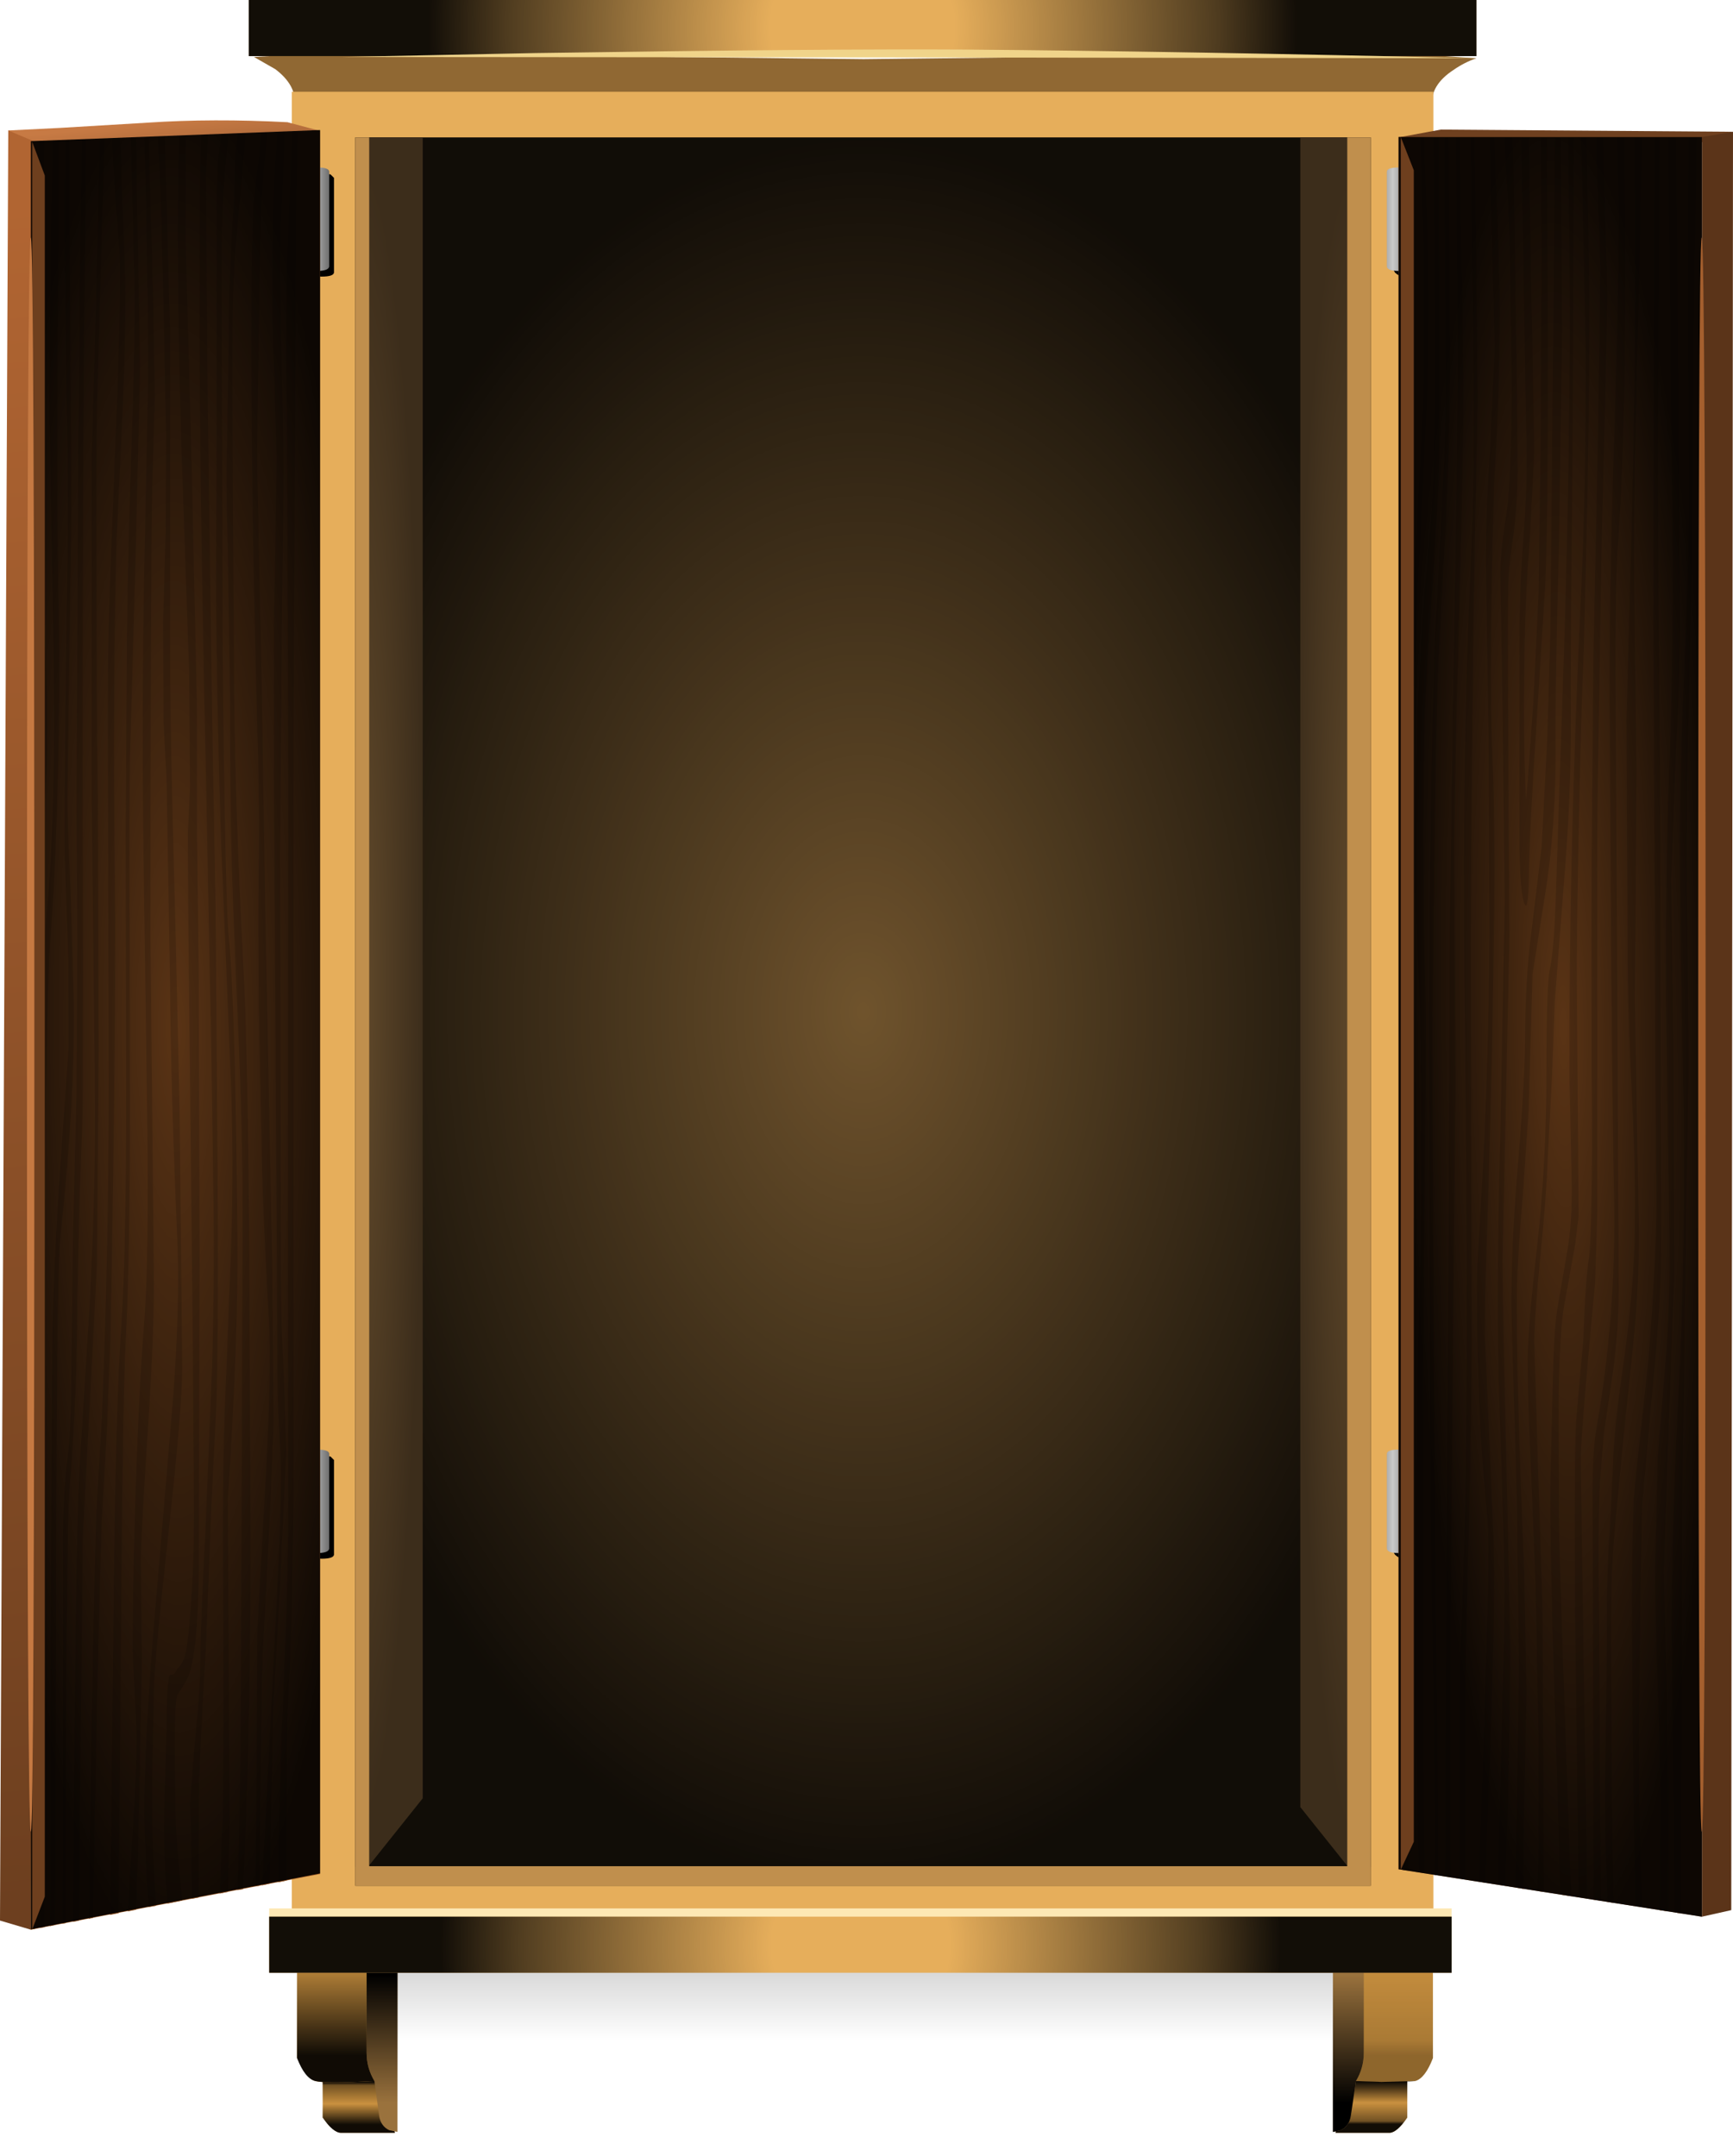 <?xml version="1.0" encoding="UTF-8" standalone="no"?>
<svg xmlns:xlink="http://www.w3.org/1999/xlink" height="247.9px" width="199.25px" xmlns="http://www.w3.org/2000/svg">
  <g transform="matrix(1.0, 0.0, 0.0, 1.0, 0.0, 0.0)">
    <use height="95.1" transform="matrix(1.0, 0.0, 0.0, 1.0, 39.25, 152.8)" width="121.0" xlink:href="#sprite0"/>
    <use height="11.1" transform="matrix(1.0, 0.0, 0.0, 1.0, 37.1, 234.1)" width="8.3" xlink:href="#shape1"/>
    <use height="11.1" transform="matrix(1.0, 0.0, 0.0, 1.0, 37.1, 234.1)" width="8.3" xlink:href="#sprite1"/>
    <use height="23.4" transform="matrix(1.0, 0.0, 0.0, 1.0, 37.4, 221.7)" width="8.3" xlink:href="#shape3"/>
    <use height="23.4" transform="matrix(1.0, 0.0, 0.0, 1.0, 37.4, 221.7)" width="8.3" xlink:href="#sprite2"/>
    <use height="54.35" transform="matrix(1.0, 0.0, 0.0, 1.0, 34.15, 185.05)" width="8.9" xlink:href="#shape5"/>
    <use height="54.35" transform="matrix(1.0, 0.0, 0.0, 1.0, 34.15, 185.05)" width="8.9" xlink:href="#sprite3"/>
    <use height="11.1" transform="matrix(1.0, 0.0, 0.0, 1.0, 153.55, 234.1)" width="8.25" xlink:href="#shape7"/>
    <use height="11.1" transform="matrix(1.0, 0.0, 0.0, 1.0, 153.55, 234.1)" width="8.25" xlink:href="#sprite4"/>
    <use height="23.4" transform="matrix(1.0, 0.0, 0.0, 1.0, 153.25, 221.7)" width="8.25" xlink:href="#shape9"/>
    <use height="23.4" transform="matrix(1.0, 0.0, 0.0, 1.0, 153.25, 221.7)" width="8.25" xlink:href="#sprite5"/>
    <use height="54.35" transform="matrix(1.0, 0.0, 0.0, 1.0, 155.9, 185.05)" width="8.85" xlink:href="#shape11"/>
    <use height="54.35" transform="matrix(1.0, 0.0, 0.0, 1.0, 155.9, 185.05)" width="8.85" xlink:href="#sprite6"/>
    <use height="224.25" transform="matrix(1.0, 0.0, 0.0, 1.0, 28.6, 0.0)" width="141.15" xlink:href="#shape13"/>
    <use height="6.45" transform="matrix(1.0, 0.0, 0.0, 1.0, 28.6, 0.0)" width="141.15" xlink:href="#sprite7"/>
    <use height="221.1" transform="matrix(1.0, 0.0, 0.0, 1.0, 30.95, 5.7)" width="138.8" xlink:href="#shape15"/>
    <use height="6.45" transform="matrix(1.0, 0.0, 0.0, 1.0, 30.95, 220.35)" width="135.95" xlink:href="#sprite8"/>
    <use height="12.15" transform="matrix(1.0, 0.0, 0.0, 1.0, 35.55, 19.65)" width="2.85" xlink:href="#sprite9"/>
    <use height="11.9" transform="matrix(1.0, 0.0, 0.0, 1.0, 35.0, 19.25)" width="2.85" xlink:href="#shape18"/>
    <use height="12.15" transform="matrix(1.0, 0.0, 0.0, 1.0, 160.0, 19.65)" width="2.85" xlink:href="#sprite10"/>
    <use height="11.9" transform="matrix(1.0, 0.0, 0.0, 1.0, 159.45, 19.25)" width="2.85" xlink:href="#shape18"/>
    <use height="12.15" transform="matrix(1.0, 0.0, 0.0, 1.0, 35.55, 167.05)" width="2.85" xlink:href="#sprite11"/>
    <use height="11.9" transform="matrix(1.0, 0.0, 0.0, 1.0, 35.0, 166.65)" width="2.85" xlink:href="#shape18"/>
    <use height="12.15" transform="matrix(1.0, 0.0, 0.0, 1.0, 160.0, 167.05)" width="2.85" xlink:href="#sprite12"/>
    <use height="198.85" transform="matrix(1.0, 0.0, 0.0, 1.0, 40.85, 15.8)" width="121.45" xlink:href="#shape19"/>
    <use height="200.0" transform="matrix(1.0, 0.0, 0.0, 1.005, 40.85, 15.8)" width="116.75" xlink:href="#sprite13"/>
    <use height="208.0" transform="matrix(1.0, 0.0, 0.0, 1.0, 0.0, 13.85)" width="199.25" xlink:href="#shape21"/>
    <use height="202.8" transform="matrix(1.0, 0.0, 0.0, 1.02, 3.55, 14.95)" width="33.25" xlink:href="#sprite14"/>
    <use height="201.5" transform="matrix(1.0, 0.0, 0.0, 1.02, 3.7, 16.3)" width="1.45" xlink:href="#sprite15"/>
    <use height="204.6" transform="matrix(1.0, 0.0, 0.0, 1.0, 160.8, 15.75)" width="34.9" xlink:href="#shape24"/>
    <use height="200.6" transform="matrix(1.0, 0.0, 0.0, 1.02, 160.8, 15.75)" width="34.9" xlink:href="#sprite16"/>
    <use height="205.2" transform="matrix(1.0, 0.0, 0.0, 1.0, 195.7, 15.15)" width="3.55" xlink:href="#shape26"/>
    <use height="195.3" transform="matrix(1.0, 0.0, 0.0, 1.02, 161.05, 15.75)" width="1.5" xlink:href="#sprite17"/>
    <use height="183.3" transform="matrix(1.0, 0.0, 0.0, 1.0, 3.1, 27.3)" width="193.0" xlink:href="#shape28"/>
  </g>
  <defs>
    <g id="sprite0" transform="matrix(1.0, 0.0, 0.0, 1.0, 0.0, 0.0)">
      <use height="95.1" transform="matrix(1.0, 0.0, 0.0, 1.0, 0.0, 0.0)" width="121.0" xlink:href="#shape0"/>
    </g>
    <g id="shape0" transform="matrix(1.0, 0.0, 0.0, 1.0, 0.0, 0.0)">
      <path d="M121.0 95.1 L0.0 95.1 0.0 0.0 121.0 0.0 121.0 95.1" fill="url(#gradient0)" fill-rule="evenodd" stroke="none"/>
    </g>
    <linearGradient gradientTransform="matrix(0.0, 0.032, 0.032, 0.0, 60.5, 55.6)" gradientUnits="userSpaceOnUse" id="gradient0" spreadMethod="pad" x1="-819.2" x2="819.2">
      <stop offset="0.0" stop-color="#000000"/>
      <stop offset="1.0" stop-color="#000000" stop-opacity="0.0"/>
    </linearGradient>
    <g id="shape1" transform="matrix(1.0, 0.0, 0.0, 1.0, -37.1, -234.1)">
      <path d="M39.8 234.1 L43.6 236.15 45.4 245.2 39.2 245.2 Q38.65 245.2 37.8 244.35 L37.1 243.45 37.1 236.45 39.8 234.1" fill="#ca913f" fill-rule="evenodd" stroke="none"/>
    </g>
    <g id="sprite1" transform="matrix(1.0, 0.0, 0.0, 1.0, 0.0, 0.0)">
      <use height="11.1" transform="matrix(1.0, 0.0, 0.0, 1.0, 0.0, 0.0)" width="8.3" xlink:href="#shape2"/>
    </g>
    <g id="shape2" transform="matrix(1.0, 0.0, 0.0, 1.0, 0.0, 0.0)">
      <path d="M2.7 0.0 L6.5 2.05 8.3 11.1 2.1 11.1 Q1.2 11.1 0.0 9.35 L0.0 2.35 2.7 0.0" fill="url(#gradient1)" fill-rule="evenodd" stroke="none"/>
    </g>
    <linearGradient gradientTransform="matrix(0.0, 0.003, 0.003, 0.0, 4.15, 7.7)" gradientUnits="userSpaceOnUse" id="gradient1" spreadMethod="pad" x1="-819.2" x2="819.2">
      <stop offset="0.012" stop-color="#000000" stop-opacity="0.91"/>
      <stop offset="0.082" stop-color="#000000" stop-opacity="0.439"/>
      <stop offset="0.514" stop-color="#000000" stop-opacity="0.0"/>
      <stop offset="1.0" stop-color="#000000" stop-opacity="0.922"/>
    </linearGradient>
    <g id="shape3" transform="matrix(1.0, 0.0, 0.0, 1.0, -37.4, -221.7)">
      <path d="M45.7 245.1 L44.75 244.9 Q43.8 244.45 43.6 243.3 L43.05 239.25 37.4 236.0 38.9 229.9 45.7 221.7 45.7 245.1" fill="#9a723d" fill-rule="evenodd" stroke="none"/>
    </g>
    <g id="sprite2" transform="matrix(1.0, 0.0, 0.0, 1.0, 0.0, 0.0)">
      <use height="23.4" transform="matrix(1.0, 0.0, 0.0, 1.0, 0.0, 0.0)" width="8.3" xlink:href="#shape4"/>
    </g>
    <g id="shape4" transform="matrix(1.0, 0.0, 0.0, 1.0, 0.0, 0.0)">
      <path d="M1.5 8.2 L8.3 0.0 8.3 23.4 7.35 23.2 Q6.4 22.75 6.2 21.6 L5.65 17.55 0.0 14.3 1.5 8.2" fill="url(#gradient2)" fill-rule="evenodd" stroke="none"/>
    </g>
    <linearGradient gradientTransform="matrix(0.0, 0.009, 0.009, 0.0, 4.15, 12.7)" gradientUnits="userSpaceOnUse" id="gradient2" spreadMethod="pad" x1="-819.2" x2="819.2">
      <stop offset="0.0" stop-color="#000000"/>
      <stop offset="1.0" stop-color="#000000" stop-opacity="0.0"/>
    </linearGradient>
    <g id="shape5" transform="matrix(1.0, 0.0, 0.0, 1.0, -34.15, -185.05)">
      <path d="M39.8 185.05 L42.15 222.9 42.15 236.0 Q42.15 237.75 43.05 239.25 37.4 239.55 36.25 239.25 35.5 239.05 34.75 237.8 L34.15 236.6 34.15 225.5 39.8 185.05" fill="#ca913f" fill-rule="evenodd" stroke="none"/>
    </g>
    <g id="sprite3" transform="matrix(1.0, 0.0, 0.0, 1.0, 0.0, 0.0)">
      <use height="54.35" transform="matrix(1.0, 0.0, 0.0, 1.0, 0.0, 0.0)" width="8.9" xlink:href="#shape6"/>
    </g>
    <g id="shape6" transform="matrix(1.0, 0.0, 0.0, 1.0, 0.0, 0.0)">
      <path d="M5.65 0.0 L8.0 37.85 8.0 50.95 Q8.0 52.7 8.9 54.2 3.25 54.5 2.1 54.2 0.9 53.9 0.0 51.55 L0.0 40.45 5.65 0.0" fill="url(#gradient3)" fill-rule="evenodd" stroke="none"/>
    </g>
    <linearGradient gradientTransform="matrix(0.0, 0.014, 0.014, 0.0, 4.45, 39.8)" gradientUnits="userSpaceOnUse" id="gradient3" spreadMethod="pad" x1="-819.2" x2="819.2">
      <stop offset="0.0" stop-color="#000000" stop-opacity="0.298"/>
      <stop offset="0.075" stop-color="#000000" stop-opacity="0.161"/>
      <stop offset="0.514" stop-color="#000000" stop-opacity="0.0"/>
      <stop offset="1.0" stop-color="#000000" stop-opacity="0.922"/>
    </linearGradient>
    <g id="shape7" transform="matrix(1.0, 0.0, 0.0, 1.0, -153.55, -234.1)">
      <path d="M159.15 234.1 L161.8 236.45 161.8 243.45 Q160.6 245.2 159.75 245.2 L153.55 245.2 155.3 236.15 159.15 234.1" fill="#ca913f" fill-rule="evenodd" stroke="none"/>
    </g>
    <g id="sprite4" transform="matrix(1.0, 0.0, 0.0, 1.0, 0.0, 0.0)">
      <use height="11.1" transform="matrix(1.0, 0.0, 0.0, 1.0, 0.0, 0.0)" width="8.25" xlink:href="#shape8"/>
    </g>
    <g id="shape8" transform="matrix(1.0, 0.0, 0.0, 1.0, 0.0, 0.0)">
      <path d="M5.6 0.0 L8.25 2.35 8.25 9.35 Q7.05 11.1 6.2 11.1 L0.0 11.1 1.75 2.05 5.6 0.0" fill="url(#gradient4)" fill-rule="evenodd" stroke="none"/>
    </g>
    <linearGradient gradientTransform="matrix(0.0, -0.003, 0.003, 0.0, 4.1, 7.7)" gradientUnits="userSpaceOnUse" id="gradient4" spreadMethod="pad" x1="-819.2" x2="819.2">
      <stop offset="0.012" stop-color="#000000" stop-opacity="0.91"/>
      <stop offset="0.082" stop-color="#000000" stop-opacity="0.439"/>
      <stop offset="0.514" stop-color="#000000" stop-opacity="0.0"/>
      <stop offset="1.0" stop-color="#000000" stop-opacity="0.922"/>
    </linearGradient>
    <g id="shape9" transform="matrix(1.0, 0.0, 0.0, 1.0, -153.25, -221.7)">
      <path d="M153.25 245.1 L153.25 221.7 160.05 229.9 161.5 236.0 155.9 239.25 155.3 243.3 Q155.1 244.45 154.15 244.9 L153.25 245.1" fill="#9a723d" fill-rule="evenodd" stroke="none"/>
    </g>
    <g id="sprite5" transform="matrix(1.0, 0.0, 0.0, 1.0, 0.0, 0.0)">
      <use height="23.4" transform="matrix(1.0, 0.0, 0.0, 1.0, 0.0, 0.0)" width="8.25" xlink:href="#shape10"/>
    </g>
    <g id="shape10" transform="matrix(1.0, 0.0, 0.0, 1.0, 0.0, 0.0)">
      <path d="M6.8 8.2 L8.25 14.3 2.65 17.55 2.05 21.6 Q1.85 22.75 0.9 23.2 L0.0 23.4 0.0 0.0 6.8 8.2" fill="url(#gradient5)" fill-rule="evenodd" stroke="none"/>
    </g>
    <linearGradient gradientTransform="matrix(0.0, -0.009, 0.009, 0.0, 4.1, 12.7)" gradientUnits="userSpaceOnUse" id="gradient5" spreadMethod="pad" x1="-819.2" x2="819.2">
      <stop offset="0.0" stop-color="#000000"/>
      <stop offset="1.0" stop-color="#000000" stop-opacity="0.0"/>
    </linearGradient>
    <g id="shape11" transform="matrix(1.0, 0.0, 0.0, 1.0, -155.9, -185.05)">
      <path d="M159.1 185.05 L164.75 225.5 164.75 236.6 Q163.85 238.95 162.7 239.25 L158.85 239.35 155.9 239.25 Q156.8 237.75 156.8 236.0 L156.8 222.9 159.1 185.05" fill="#ca913f" fill-rule="evenodd" stroke="none"/>
    </g>
    <g id="sprite6" transform="matrix(1.0, 0.0, 0.0, 1.0, 0.0, 0.0)">
      <use height="54.35" transform="matrix(1.0, 0.0, 0.0, 1.0, 0.0, 0.0)" width="8.85" xlink:href="#shape12"/>
    </g>
    <g id="shape12" transform="matrix(1.0, 0.0, 0.0, 1.0, 0.0, 0.0)">
      <path d="M3.2 0.0 L8.85 40.45 8.85 51.55 Q7.95 53.9 6.8 54.2 5.6 54.5 0.0 54.2 0.9 52.7 0.9 50.95 L0.9 37.85 3.2 0.0" fill="url(#gradient6)" fill-rule="evenodd" stroke="none"/>
    </g>
    <linearGradient gradientTransform="matrix(0.0, -0.014, 0.014, 0.0, 4.4, 39.8)" gradientUnits="userSpaceOnUse" id="gradient6" spreadMethod="pad" x1="-819.2" x2="819.2">
      <stop offset="0.0" stop-color="#000000" stop-opacity="0.298"/>
      <stop offset="0.075" stop-color="#000000" stop-opacity="0.161"/>
      <stop offset="0.514" stop-color="#000000" stop-opacity="0.0"/>
      <stop offset="1.0" stop-color="#000000" stop-opacity="0.922"/>
    </linearGradient>
    <g id="shape13" transform="matrix(1.0, 0.0, 0.0, 1.0, -28.6, 0.0)">
      <path d="M148.95 16.45 L133.0 18.05 99.3 14.45 65.55 18.05 49.6 16.45 Q33.7 14.35 33.9 12.1 34.1 9.8 31.65 7.95 L29.2 6.55 37.65 6.1 99.3 6.8 160.9 6.1 169.75 6.7 Q168.4 7.15 167.1 8.05 164.45 9.8 164.65 12.1 164.85 14.35 148.95 16.45" fill="#906833" fill-rule="evenodd" stroke="none"/>
      <path d="M164.8 224.25 L33.55 224.25 33.55 10.55 164.8 10.55 164.8 224.25" fill="#e6ae5b" fill-rule="evenodd" stroke="none"/>
      <path d="M169.75 6.45 L28.6 6.45 28.6 0.0 169.75 0.0 169.75 6.45" fill="#e6ae5b" fill-rule="evenodd" stroke="none"/>
    </g>
    <g id="sprite7" transform="matrix(1.0, 0.0, 0.0, 1.0, 0.0, 0.0)">
      <use height="6.45" transform="matrix(1.0, 0.0, 0.0, 1.0, 0.0, 0.0)" width="141.15" xlink:href="#shape14"/>
    </g>
    <g id="shape14" transform="matrix(1.0, 0.0, 0.0, 1.0, 0.0, 0.0)">
      <path d="M141.15 6.45 L0.0 6.45 0.0 0.0 141.15 0.0 141.15 6.45" fill="url(#gradient7)" fill-rule="evenodd" stroke="none"/>
    </g>
    <radialGradient cx="0" cy="0" gradientTransform="matrix(0.061, 0.0, 0.0, -0.062, 70.55, 3.2)" gradientUnits="userSpaceOnUse" id="gradient7" r="819.2" spreadMethod="pad">
      <stop offset="0.212" stop-color="#000000" stop-opacity="0.0"/>
      <stop offset="0.812" stop-color="#000000" stop-opacity="0.651"/>
      <stop offset="1.0" stop-color="#000000" stop-opacity="0.922"/>
    </radialGradient>
    <g id="shape15" transform="matrix(1.0, 0.0, 0.0, 1.0, -30.95, -5.7)">
      <path d="M61.6 6.1 Q95.3 5.6 111.0 5.7 136.15 5.9 169.75 6.7 L101.6 6.6 39.4 6.55 61.6 6.1" fill="#f0d48a" fill-rule="evenodd" stroke="none"/>
      <path d="M166.9 225.85 L30.95 225.85 30.95 219.4 166.9 219.4 166.9 225.85" fill="#fde8b4" fill-rule="evenodd" stroke="none"/>
      <path d="M166.9 226.8 L30.95 226.8 30.95 220.35 166.9 220.35 166.9 226.8" fill="#e6ae5b" fill-rule="evenodd" stroke="none"/>
    </g>
    <g id="sprite8" transform="matrix(1.0, 0.0, 0.0, 1.0, 0.0, 0.0)">
      <use height="6.45" transform="matrix(1.0, 0.0, 0.0, 1.0, 0.0, 0.0)" width="135.95" xlink:href="#shape16"/>
    </g>
    <g id="shape16" transform="matrix(1.0, 0.0, 0.0, 1.0, 0.0, 0.0)">
      <path d="M135.95 6.45 L0.0 6.45 0.0 0.0 135.95 0.0 135.95 6.45" fill="url(#gradient8)" fill-rule="evenodd" stroke="none"/>
    </g>
    <radialGradient cx="0" cy="0" gradientTransform="matrix(0.059, 0.0, 0.0, -0.062, 68.0, 3.25)" gradientUnits="userSpaceOnUse" id="gradient8" r="819.2" spreadMethod="pad">
      <stop offset="0.212" stop-color="#000000" stop-opacity="0.0"/>
      <stop offset="0.812" stop-color="#000000" stop-opacity="0.651"/>
      <stop offset="1.0" stop-color="#000000" stop-opacity="0.922"/>
    </radialGradient>
    <g id="sprite9" transform="matrix(1.0, 0.0, 0.0, 1.0, 0.0, 0.0)">
      <use height="12.15" transform="matrix(1.0, 0.0, 0.0, 1.0, 0.0, 0.0)" width="2.85" xlink:href="#shape17"/>
    </g>
    <g id="shape17" transform="matrix(1.0, 0.0, 0.0, 1.0, 0.0, 0.0)">
      <path d="M0.55 0.3 Q1.1 0.0 1.65 0.0 L1.4 0.25 2.45 0.4 2.85 0.8 2.85 11.65 Q2.85 12.15 1.4 12.15 0.9 12.15 0.4 11.7 L0.0 11.05 0.0 0.8 0.55 0.3" fill="#000000" fill-rule="evenodd" stroke="none"/>
    </g>
    <g id="shape18" transform="matrix(1.0, 0.0, 0.0, 1.0, -35.0, -166.65)">
      <path d="M37.85 167.15 L37.85 178.0 Q37.85 178.55 36.4 178.55 35.0 178.55 35.0 178.0 L35.0 167.15 Q35.0 166.65 36.4 166.65 37.85 166.65 37.85 167.15" fill="url(#gradient9)" fill-rule="evenodd" stroke="none"/>
    </g>
    <linearGradient gradientTransform="matrix(0.002, 0.0, 0.0, -0.002, 36.4, 172.6)" gradientUnits="userSpaceOnUse" id="gradient9" spreadMethod="pad" x1="-819.2" x2="819.2">
      <stop offset="0.012" stop-color="#a6a6a6"/>
      <stop offset="0.282" stop-color="#c9c9c9"/>
      <stop offset="1.0" stop-color="#666666"/>
    </linearGradient>
    <g id="sprite10" transform="matrix(1.0, 0.0, 0.0, 1.0, 0.0, 0.0)">
      <use height="12.15" transform="matrix(1.0, 0.0, 0.0, 1.0, 0.0, 0.0)" width="2.85" xlink:href="#shape17"/>
    </g>
    <g id="sprite11" transform="matrix(1.0, 0.0, 0.0, 1.0, 0.0, 0.0)">
      <use height="12.15" transform="matrix(1.0, 0.0, 0.0, 1.0, 0.0, 0.0)" width="2.85" xlink:href="#shape17"/>
    </g>
    <g id="sprite12" transform="matrix(1.0, 0.0, 0.0, 1.0, 0.0, 0.0)">
      <use height="12.15" transform="matrix(1.0, 0.0, 0.0, 1.0, 0.0, 0.0)" width="2.85" xlink:href="#shape17"/>
    </g>
    <g id="shape19" transform="matrix(1.0, 0.0, 0.0, 1.0, -40.85, -15.8)">
      <path d="M162.3 167.15 L162.3 178.0 Q162.3 178.55 160.85 178.55 159.45 178.55 159.45 178.0 L159.45 167.15 Q159.45 166.65 160.85 166.65 162.3 166.65 162.3 167.15" fill="url(#gradient10)" fill-rule="evenodd" stroke="none"/>
      <path d="M157.6 214.65 L40.85 214.65 40.85 15.8 157.6 15.8 157.6 214.65" fill="#ae8246" fill-rule="evenodd" stroke="none"/>
    </g>
    <linearGradient gradientTransform="matrix(0.002, 0.0, 0.0, -0.002, 160.85, 172.6)" gradientUnits="userSpaceOnUse" id="gradient10" spreadMethod="pad" x1="-819.2" x2="819.2">
      <stop offset="0.012" stop-color="#a6a6a6"/>
      <stop offset="0.282" stop-color="#c9c9c9"/>
      <stop offset="1.0" stop-color="#666666"/>
    </linearGradient>
    <g id="sprite13" transform="matrix(1.0, 0.0, 0.0, 1.0, 0.0, 0.0)">
      <use height="200.0" transform="matrix(1.0, 0.0, 0.0, 1.0, 0.0, 0.0)" width="116.75" xlink:href="#shape20"/>
    </g>
    <g id="shape20" transform="matrix(1.0, 0.0, 0.0, 1.0, 0.0, 0.0)">
      <path d="M116.75 200.0 L0.0 200.0 0.0 0.0 116.75 0.0 116.75 200.0" fill="url(#gradient11)" fill-rule="evenodd" stroke="none"/>
    </g>
    <radialGradient cx="0" cy="0" gradientTransform="matrix(0.081, 0.0, 0.0, -0.122, 58.4, 100.0)" gradientUnits="userSpaceOnUse" id="gradient11" r="819.2" spreadMethod="pad">
      <stop offset="0.0" stop-color="#000000" stop-opacity="0.361"/>
      <stop offset="1.0" stop-color="#000000" stop-opacity="0.902"/>
    </radialGradient>
    <g id="shape21" transform="matrix(1.0, 0.0, 0.0, 1.0, 0.0, -13.85)">
      <path d="M48.6 15.8 L48.6 206.75 42.45 214.45 41.95 21.95 42.45 15.8 48.6 15.8" fill="url(#gradient12)" fill-rule="evenodd" stroke="none"/>
      <path d="M155.65 15.8 L156.2 22.0 155.65 215.45 149.5 207.75 149.5 15.8 155.65 15.8" fill="url(#gradient13)" fill-rule="evenodd" stroke="none"/>
      <path d="M154.9 15.8 L157.6 15.8 157.6 216.8 40.85 216.8 40.85 15.8 42.45 15.8 42.45 214.55 154.9 214.55 154.9 15.8" fill="#c08f4d" fill-rule="evenodd" stroke="none"/>
      <path d="M165.65 14.9 L199.25 15.15 170.85 24.7 161.05 15.75 165.65 14.9" fill="#6f401f" fill-rule="evenodd" stroke="none"/>
      <path d="M36.8 15.05 L14.05 26.35 1.65 24.9 0.95 15.0 7.0 14.7 17.0 14.1 Q24.45 13.6 33.05 14.05 L36.8 15.05" fill="url(#gradient14)" fill-rule="evenodd" stroke="none"/>
      <path d="M0.95 15.0 L4.25 16.4 3.55 221.85 0.0 220.8 0.95 15.0" fill="url(#gradient15)" fill-rule="evenodd" stroke="none"/>
      <path d="M3.55 16.3 L36.8 15.05 36.8 215.45 3.55 221.85 3.55 16.3" fill="#a65f27" fill-rule="evenodd" stroke="none"/>
      <path d="M30.0 24.55 Q29.5 48.75 29.6 55.3 L30.1 79.25 30.5 104.8 31.3 145.4 31.45 163.65 31.1 172.55 30.55 183.7 Q30.1 191.4 30.1 194.5 L29.8 216.8 29.4 216.85 29.5 205.5 29.6 187.2 30.6 169.05 Q31.25 157.0 30.9 151.35 30.2 139.15 30.1 132.7 L29.75 115.95 29.7 104.85 29.8 95.0 29.7 88.05 Q28.9 59.5 28.9 39.6 28.9 26.95 29.15 23.45 L30.05 15.3 30.75 15.25 Q30.05 22.2 30.0 24.55" fill="#8d5021" fill-rule="evenodd" stroke="none"/>
      <path d="M34.05 24.35 L33.75 83.8 33.75 166.1 Q33.75 183.65 33.15 195.05 32.95 199.1 32.95 216.2 L32.0 216.4 Q32.05 207.35 32.6 194.0 33.15 181.25 33.15 173.25 L33.1 141.55 33.15 89.5 33.0 47.25 Q32.6 36.75 33.6 15.15 L34.2 15.15 34.05 24.35" fill="#8d5021" fill-rule="evenodd" stroke="none"/>
      <path d="M5.1 16.25 Q4.75 33.9 4.75 61.05 L5.2 74.55 Q5.6 83.85 5.3 90.0 L3.55 125.75 3.55 113.95 4.25 101.35 Q5.05 85.95 4.75 76.5 4.15 66.4 4.05 57.45 3.85 39.3 4.55 16.25 L5.1 16.25" fill="#8d5021" fill-rule="evenodd" stroke="none"/>
      <path d="M3.55 221.85 L3.55 177.4 3.85 191.45 4.05 221.75 3.55 221.85" fill="#8d5021" fill-rule="evenodd" stroke="none"/>
      <path d="M25.65 22.45 Q25.5 25.4 25.5 31.2 L25.6 75.3 Q25.9 103.85 26.3 107.75 27.05 114.8 27.3 142.35 27.4 154.15 26.2 172.25 L26.4 210.0 26.2 217.5 25.25 217.7 25.6 209.15 25.7 198.15 25.65 181.35 Q25.6 173.15 25.7 167.65 25.8 162.2 26.05 157.1 L26.6 142.4 Q26.9 133.0 26.5 123.1 L25.4 96.3 Q24.9 80.0 24.85 68.0 L24.9 49.9 24.9 23.7 Q24.9 19.05 25.45 15.45 L26.25 15.45 26.1 16.85 25.65 22.45" fill="#8d5021" fill-rule="evenodd" stroke="none"/>
      <path d="M32.75 15.2 Q32.2 28.0 32.2 31.6 L32.4 41.6 32.6 54.05 32.4 73.05 32.2 98.5 32.3 146.3 Q32.3 152.35 32.65 158.35 L32.9 166.9 32.2 182.25 31.4 196.8 31.0 216.55 30.15 216.75 31.9 182.4 Q32.45 170.9 32.25 167.4 31.9 161.2 31.9 158.15 L31.5 90.4 31.5 71.25 31.65 63.45 31.8 52.65 31.5 41.85 Q31.25 37.55 31.3 31.3 31.35 21.35 31.9 15.25 L32.75 15.2" fill="#8d5021" fill-rule="evenodd" stroke="none"/>
      <path d="M15.65 15.85 L16.1 42.5 15.6 63.75 14.95 86.9 Q14.85 93.95 14.9 104.0 L14.95 126.3 Q14.95 145.2 14.45 154.2 14.1 160.6 13.85 194.45 L13.65 219.95 12.65 220.15 12.8 210.7 13.1 180.65 Q13.35 160.95 13.95 152.45 14.5 144.2 14.5 126.3 L14.45 95.6 14.6 73.05 Q14.7 63.45 15.15 50.55 15.55 39.1 15.45 32.25 L15.05 15.85 15.65 15.85" fill="#8d5021" fill-rule="evenodd" stroke="none"/>
      <path d="M17.1 15.8 L17.6 34.15 17.8 45.45 17.5 56.15 Q17.3 67.0 17.3 107.65 L17.5 127.9 17.7 147.6 Q17.7 153.8 16.95 165.2 16.2 176.6 16.2 179.25 L16.3 191.55 15.85 213.75 15.65 219.55 14.7 219.75 15.25 210.65 Q15.85 201.35 15.65 197.9 L15.25 189.9 Q15.25 182.1 15.6 171.25 16.0 159.15 16.6 151.75 17.1 145.0 16.95 130.25 L16.5 98.3 Q16.3 82.95 16.55 67.25 L17.0 45.4 Q17.15 37.45 16.6 15.8 L17.1 15.8" fill="#8d5021" fill-rule="evenodd" stroke="none"/>
      <path d="M27.45 24.45 Q26.9 30.0 26.8 33.65 26.6 40.15 26.9 74.85 26.9 90.8 28.0 111.45 28.45 119.85 28.65 141.6 L28.8 174.7 Q28.9 196.35 27.95 217.2 L27.3 217.3 Q27.6 210.8 27.7 193.45 L27.8 167.35 27.9 139.75 Q27.9 129.8 27.35 117.5 26.7 102.35 26.6 97.3 26.45 90.65 26.45 80.25 L26.2 63.45 Q25.95 55.3 26.1 51.15 L26.3 40.15 Q26.3 33.05 26.6 28.4 L27.0 20.4 Q27.0 18.65 27.3 15.4 L28.25 15.35 28.1 17.15 27.45 24.45" fill="#8d5021" fill-rule="evenodd" stroke="none"/>
      <path d="M8.0 24.1 L8.2 59.0 7.75 91.95 Q7.75 94.4 8.1 102.1 L8.5 115.45 Q8.6 126.85 6.95 142.15 6.45 146.8 6.45 191.75 L6.35 221.3 5.75 221.45 5.8 190.4 6.0 156.85 Q6.0 148.65 6.8 136.1 L7.9 120.25 7.85 110.05 7.45 98.5 Q7.35 91.5 7.75 65.15 7.9 57.7 7.65 44.45 7.4 29.9 7.45 23.75 L7.5 16.15 7.95 16.1 8.0 24.1" fill="#8d5021" fill-rule="evenodd" stroke="none"/>
      <path d="M9.9 16.05 L9.75 30.55 Q9.5 53.1 9.5 89.6 L9.55 112.1 9.5 128.05 9.15 137.95 8.9 148.85 Q8.9 160.1 8.0 171.15 7.8 173.4 7.7 185.35 L7.55 202.8 7.55 221.1 7.2 221.15 7.25 212.85 7.25 193.2 7.25 176.35 Q7.3 171.3 7.75 167.8 8.2 164.55 8.2 157.65 L8.4 141.8 8.8 125.6 8.9 108.4 8.8 92.55 9.0 51.3 9.4 16.05 9.9 16.05" fill="#8d5021" fill-rule="evenodd" stroke="none"/>
      <path d="M12.0 15.95 L11.15 47.15 Q11.05 51.7 11.1 66.1 11.1 81.6 11.25 91.2 L11.35 120.8 11.15 145.3 10.4 159.9 9.5 177.05 9.1 220.8 8.4 220.95 8.6 196.05 Q8.8 175.1 9.15 168.7 L10.35 149.35 Q11.05 135.15 10.9 124.55 L10.55 92.05 10.55 52.25 10.95 38.1 11.5 16.0 12.0 15.95" fill="#8d5021" fill-rule="evenodd" stroke="none"/>
      <path d="M6.75 16.15 L6.6 44.35 Q6.55 62.6 6.75 70.0 6.95 79.2 6.6 91.35 6.3 101.65 5.8 107.75 5.4 113.2 5.1 138.1 L4.55 158.9 Q4.3 166.0 5.0 192.7 L5.15 221.55 4.6 221.65 4.55 197.9 4.3 178.35 4.15 164.05 Q4.15 158.8 4.45 152.4 L4.65 142.1 Q4.45 125.05 4.75 113.7 L5.35 105.2 Q5.9 99.75 6.1 91.75 6.35 83.3 6.05 68.4 L5.7 48.6 Q5.7 32.2 6.05 16.2 L6.75 16.15" fill="#8d5021" fill-rule="evenodd" stroke="none"/>
      <path d="M18.95 15.7 L19.55 38.0 19.55 73.7 Q19.55 81.95 19.85 94.05 L20.2 107.75 20.65 127.45 20.95 157.25 Q20.95 161.9 19.35 176.4 17.75 191.1 17.7 194.15 L17.5 204.1 Q17.4 210.15 17.8 216.65 L17.95 219.1 17.1 219.25 Q16.65 213.65 16.6 208.55 16.55 201.6 17.6 188.0 L19.85 161.35 Q20.7 150.5 20.4 142.85 19.65 125.8 19.55 113.15 L19.15 89.55 18.8 82.95 18.75 71.5 19.05 61.1 19.1 50.1 18.8 35.2 18.5 23.05 18.15 15.75 18.95 15.7" fill="#8d5021" fill-rule="evenodd" stroke="none"/>
      <path d="M13.8 15.9 L14.35 30.35 Q14.55 36.35 14.1 47.2 L13.4 62.2 Q12.95 79.25 13.2 100.45 13.4 116.35 12.7 153.75 L12.3 164.2 11.7 174.9 Q11.15 192.15 10.7 220.5 L10.2 220.6 10.55 197.9 Q10.9 177.15 11.15 172.55 L11.7 163.3 Q12.5 144.1 12.5 124.4 L12.4 81.35 Q12.4 73.25 12.7 65.7 L13.55 43.75 Q13.95 31.25 13.7 28.2 13.05 20.75 12.9 15.95 L13.8 15.9" fill="#8d5021" fill-rule="evenodd" stroke="none"/>
      <path d="M21.35 15.6 L21.35 27.85 22.0 52.1 22.65 81.55 22.65 95.2 22.85 112.05 22.95 144.45 22.85 179.6 Q22.85 188.3 21.9 192.0 21.55 193.25 20.45 194.75 20.1 195.25 20.1 200.2 L20.15 207.2 Q20.15 210.9 20.95 218.5 L19.25 218.85 19.15 217.5 Q18.75 212.05 18.9 207.8 L19.15 198.55 Q19.15 193.25 19.55 192.55 20.05 192.65 20.35 191.9 20.9 191.4 21.15 190.7 21.6 189.65 21.95 184.45 22.35 179.1 22.3 172.65 L22.15 152.35 21.65 105.7 21.6 95.75 21.85 90.55 21.75 77.35 20.85 51.25 Q20.2 27.65 20.6 15.65 L21.35 15.6" fill="#8d5021" fill-rule="evenodd" stroke="none"/>
      <path d="M23.7 20.2 L23.85 43.85 24.4 82.8 24.8 105.1 25.0 132.25 Q25.15 151.35 24.9 160.95 L24.3 173.25 23.7 188.85 Q22.95 201.65 22.85 206.65 L22.85 218.15 22.05 218.3 21.95 209.95 21.85 207.25 22.45 199.75 Q23.05 194.1 23.05 190.35 23.05 186.9 23.6 176.4 L24.4 156.75 Q24.65 147.9 24.55 138.3 L24.3 121.2 23.65 87.75 Q23.0 58.25 22.95 37.85 22.95 18.45 23.15 15.55 L23.9 15.5 23.7 20.2" fill="#8d5021" fill-rule="evenodd" stroke="none"/>
    </g>
    <radialGradient cx="0" cy="0" gradientTransform="matrix(3.0E-4, -0.117, -0.009, 0.0, 41.3, 114.75)" gradientUnits="userSpaceOnUse" id="gradient12" r="819.2" spreadMethod="pad">
      <stop offset="0.0" stop-color="#624a2b"/>
      <stop offset="1.0" stop-color="#3c2d1b"/>
    </radialGradient>
    <radialGradient cx="0" cy="0" gradientTransform="matrix(-3.0E-4, -0.118, 0.009, 0.0, 156.05, 116.0)" gradientUnits="userSpaceOnUse" id="gradient13" r="819.2" spreadMethod="pad">
      <stop offset="0.0" stop-color="#624a2b"/>
      <stop offset="1.0" stop-color="#3c2d1b"/>
    </radialGradient>
    <linearGradient gradientTransform="matrix(6.0E-4, 0.007, 0.007, -7.0E-4, 19.2, 19.75)" gradientUnits="userSpaceOnUse" id="gradient14" spreadMethod="pad" x1="-819.2" x2="819.2">
      <stop offset="0.0" stop-color="#c77a44"/>
      <stop offset="1.0" stop-color="#6d3f1f"/>
    </linearGradient>
    <linearGradient gradientTransform="matrix(0.011, 0.118, 0.115, -0.011, 2.35, 121.2)" gradientUnits="userSpaceOnUse" id="gradient15" spreadMethod="pad" x1="-819.2" x2="819.2">
      <stop offset="0.0" stop-color="#b16532"/>
      <stop offset="1.0" stop-color="#6d3f1f"/>
    </linearGradient>
    <g id="sprite14" transform="matrix(1.0, 0.0, 0.0, 1.0, 0.0, 0.0)">
      <use height="202.8" transform="matrix(1.0, 0.0, 0.0, 1.0, 0.0, 0.0)" width="33.25" xlink:href="#shape22"/>
    </g>
    <g id="shape22" transform="matrix(1.0, 0.0, 0.0, 1.0, 0.0, 0.0)">
      <path d="M0.0 1.25 L33.25 0.0 33.25 196.5 0.0 202.8 0.0 1.25" fill="url(#gradient16)" fill-rule="evenodd" stroke="none"/>
    </g>
    <radialGradient cx="0" cy="0" gradientTransform="matrix(0.028, -3.0E-4, -7.0E-4, -0.129, 16.65, 101.4)" gradientUnits="userSpaceOnUse" id="gradient16" r="819.2" spreadMethod="pad">
      <stop offset="0.0" stop-color="#000000" stop-opacity="0.459"/>
      <stop offset="1.0" stop-color="#000000" stop-opacity="0.922"/>
    </radialGradient>
    <g id="sprite15" transform="matrix(1.0, 0.0, 0.0, 1.0, 0.0, 0.0)">
      <use height="201.5" transform="matrix(1.0, 0.0, 0.0, 1.0, 0.0, 0.0)" width="1.45" xlink:href="#shape23"/>
    </g>
    <g id="shape23" transform="matrix(1.0, 0.0, 0.0, 1.0, 0.0, 0.0)">
      <path d="M0.0 0.0 L1.45 3.8 1.45 197.8 0.0 201.5 0.0 0.0" fill="#6e3f1e" fill-rule="evenodd" stroke="none"/>
    </g>
    <g id="shape24" transform="matrix(1.0, 0.0, 0.0, 1.0, -160.8, -15.75)">
      <path d="M160.8 15.75 L195.7 15.75 195.7 220.35 160.8 214.9 160.8 15.75" fill="#a65f27" fill-rule="evenodd" stroke="none"/>
      <path d="M171.8 15.75 L172.45 33.55 Q172.5 43.9 171.8 55.25 171.15 77.3 171.6 87.2 171.9 94.15 171.8 105.15 L171.55 120.7 171.1 137.95 Q170.65 150.55 170.75 154.1 L171.7 176.65 Q171.95 182.5 171.5 195.75 L170.9 213.0 170.8 216.45 170.05 216.3 170.9 189.75 Q171.3 177.4 171.0 174.4 170.3 167.05 170.1 161.9 169.7 150.6 169.85 145.6 L170.35 137.0 Q171.15 123.0 171.25 107.15 L171.15 84.7 170.85 64.9 Q170.8 59.05 171.35 51.25 L171.85 39.95 171.25 15.75 171.8 15.75" fill="#8d5021" fill-rule="evenodd" stroke="none"/>
      <path d="M167.85 15.75 L168.25 44.3 Q168.3 51.1 167.75 71.2 167.2 91.65 167.2 97.75 L167.35 124.05 166.85 176.2 Q166.7 195.6 166.8 215.8 L166.15 215.7 166.2 196.3 166.55 143.2 166.7 106.25 167.15 75.05 Q167.65 50.3 167.6 37.2 L167.4 15.75 167.85 15.75" fill="#8d5021" fill-rule="evenodd" stroke="none"/>
      <path d="M169.55 15.75 L169.9 46.05 169.65 58.1 169.4 72.7 169.2 90.7 169.1 108.5 169.2 152.55 Q169.25 164.3 168.45 192.65 L168.45 216.05 167.8 215.95 167.8 197.6 Q167.8 193.3 168.15 183.75 168.55 173.1 168.6 162.1 168.75 144.95 168.4 115.9 168.05 86.85 169.15 63.85 169.55 54.7 169.4 40.35 L169.1 15.75 169.55 15.75" fill="#8d5021" fill-rule="evenodd" stroke="none"/>
      <path d="M166.55 15.75 L166.7 37.2 Q166.85 45.5 166.3 58.8 L165.5 73.75 Q165.1 78.85 164.7 116.8 164.65 126.05 164.95 169.65 L165.35 208.8 165.35 215.6 164.95 215.55 164.95 214.8 Q165.05 207.65 164.75 192.05 L164.45 169.25 164.3 120.0 Q164.4 90.65 164.95 74.1 L165.75 59.15 Q166.25 49.95 166.2 42.5 L166.05 15.75 166.55 15.75" fill="#8d5021" fill-rule="evenodd" stroke="none"/>
      <path d="M177.9 24.45 Q178.1 58.55 177.65 67.45 L176.65 83.35 Q175.85 95.75 175.8 99.8 175.75 104.9 175.3 103.95 174.8 103.0 174.7 97.65 L174.7 72.05 Q174.75 67.0 175.2 61.15 175.6 56.05 175.5 51.0 L174.9 15.75 175.75 15.75 176.4 52.05 175.9 61.75 Q175.4 68.1 175.3 73.9 175.1 84.95 175.45 91.95 L175.65 89.8 176.3 80.6 176.9 68.15 177.15 49.7 177.25 29.15 177.2 15.75 177.85 15.75 177.9 24.45" fill="#8d5021" fill-rule="evenodd" stroke="none"/>
      <path d="M195.1 15.75 L194.85 29.0 194.7 44.35 Q194.65 61.4 194.0 88.05 193.85 99.65 194.15 121.75 L193.8 144.95 193.4 173.55 193.3 220.0 192.55 219.85 192.3 196.65 192.2 187.55 Q192.2 175.4 193.0 160.1 193.75 145.0 193.6 128.35 193.2 109.8 193.15 99.3 193.1 89.25 193.75 74.4 194.35 60.85 194.15 50.9 194.0 40.7 194.1 15.75 L195.1 15.75" fill="#8d5021" fill-rule="evenodd" stroke="none"/>
      <path d="M164.05 25.25 Q164.5 36.0 163.95 48.6 L161.5 98.65 Q161.35 102.75 161.55 110.55 L161.95 125.9 162.4 139.25 Q162.55 145.65 162.2 153.15 161.5 167.05 161.8 210.15 L161.95 215.05 161.3 215.0 161.05 206.5 Q160.6 181.35 161.85 147.1 162.3 135.25 162.05 132.5 161.45 125.7 161.3 119.1 160.6 95.6 162.55 67.0 L163.55 47.85 Q163.8 39.55 163.65 28.4 L163.3 15.75 163.75 15.75 164.05 25.25" fill="#8d5021" fill-rule="evenodd" stroke="none"/>
      <path d="M174.05 21.7 L174.35 39.95 174.5 54.2 Q174.45 58.3 173.95 61.9 173.4 65.6 173.4 67.75 173.3 72.75 173.55 107.25 L173.15 126.25 172.75 144.95 Q172.8 151.7 173.2 168.3 L173.65 188.95 Q173.65 197.85 173.1 216.8 L172.25 216.65 172.7 196.7 Q173.1 185.0 172.9 177.6 L172.3 158.15 Q172.05 147.1 172.5 130.5 L173.0 103.65 172.75 80.8 172.5 66.0 Q172.5 63.35 173.15 59.4 173.8 55.4 173.8 44.55 L173.6 27.85 173.0 15.75 173.95 15.75 174.05 21.7" fill="#8d5021" fill-rule="evenodd" stroke="none"/>
      <path d="M165.4 15.75 L165.5 49.65 Q165.55 54.8 164.75 66.55 163.85 79.1 163.8 83.15 163.5 100.55 163.8 110.05 164.05 116.8 163.85 132.85 L163.6 156.4 163.65 184.7 Q163.65 206.4 163.8 215.35 L163.15 215.25 Q162.85 204.8 162.7 193.15 L162.8 172.75 Q162.9 158.7 163.15 151.1 163.45 142.9 163.4 129.3 163.35 115.7 162.95 108.25 162.6 101.65 162.65 96.7 L162.85 87.05 Q163.2 73.7 164.35 62.05 164.95 56.2 165.0 42.75 L164.9 22.4 164.8 15.75 165.4 15.75" fill="#8d5021" fill-rule="evenodd" stroke="none"/>
      <path d="M192.7 15.75 L192.85 31.0 193.15 70.45 Q193.2 76.05 192.65 87.4 L192.15 101.05 192.4 121.5 192.5 146.3 191.8 165.6 191.3 180.6 191.6 193.4 191.85 208.65 191.8 219.75 190.8 219.6 190.95 207.15 190.6 193.45 Q190.3 186.5 190.3 180.15 L190.6 167.55 191.5 156.4 Q192.05 149.9 191.95 142.0 L191.55 115.15 Q191.45 101.45 191.9 89.15 192.4 76.15 192.3 61.75 L191.8 15.75 192.7 15.75" fill="#8d5021" fill-rule="evenodd" stroke="none"/>
      <path d="M179.45 15.75 L179.6 38.1 179.25 62.4 Q178.8 78.3 178.85 85.9 178.9 95.2 177.6 103.15 L176.2 112.0 175.75 127.7 175.1 137.25 Q174.45 144.75 174.4 148.7 174.35 159.6 175.25 180.85 L175.5 194.65 175.25 207.85 175.15 217.15 174.25 217.0 174.65 191.9 174.4 172.25 173.8 151.85 Q173.65 144.65 174.45 134.8 175.35 124.0 175.35 119.05 175.4 112.4 176.0 107.7 L177.25 97.35 177.9 84.85 178.25 72.8 178.8 15.75 179.45 15.75" fill="#8d5021" fill-rule="evenodd" stroke="none"/>
      <path d="M190.8 15.75 L190.65 46.2 Q190.55 58.25 190.85 88.35 L191.0 142.55 Q191.05 149.1 189.95 160.15 L188.8 173.1 Q188.3 198.55 188.5 209.4 L188.8 219.25 188.05 219.1 Q187.75 208.9 187.65 188.15 187.6 174.15 188.0 170.45 L189.5 156.6 Q190.45 145.0 190.45 137.7 190.3 125.75 190.3 112.2 L190.1 71.15 190.15 42.25 190.25 15.75 190.8 15.75" fill="#8d5021" fill-rule="evenodd" stroke="none"/>
      <path d="M180.95 21.15 L180.8 52.75 Q180.55 75.2 180.6 82.75 180.65 91.75 179.75 102.25 L178.75 115.3 178.45 123.55 177.95 133.2 Q177.8 137.5 177.1 144.45 176.45 151.0 176.4 154.2 L176.8 167.55 177.35 185.0 177.5 217.5 176.8 217.4 176.9 213.05 176.9 199.6 176.55 182.1 175.95 167.05 Q175.65 161.15 175.65 156.25 175.65 152.65 176.75 143.1 177.8 133.65 177.8 123.15 177.8 113.15 178.2 111.4 178.7 109.1 178.9 102.45 L179.9 72.45 Q180.5 50.95 180.5 35.2 L180.3 15.75 180.95 15.75 180.95 21.15" fill="#8d5021" fill-rule="evenodd" stroke="none"/>
      <path d="M188.8 15.75 L188.1 48.05 Q187.8 58.45 187.9 68.65 L188.15 88.65 188.05 105.15 187.95 114.65 188.4 139.55 Q188.6 146.6 187.7 155.3 L186.65 165.35 185.95 172.65 Q185.4 178.1 185.3 181.85 185.1 188.0 185.5 218.75 L184.8 218.65 184.75 216.8 Q184.45 208.45 184.6 201.9 L184.75 188.25 Q184.7 181.15 185.05 176.5 L185.45 168.55 Q185.5 164.95 186.55 157.5 187.7 149.5 187.9 143.5 188.1 136.95 187.75 128.65 187.2 117.15 187.15 112.45 L187.0 82.85 187.6 60.75 Q188.05 41.8 188.0 28.55 L187.9 15.75 188.8 15.75" fill="#8d5021" fill-rule="evenodd" stroke="none"/>
      <path d="M182.45 15.75 L182.65 29.05 Q182.8 40.15 182.55 55.5 L182.1 74.65 Q181.85 79.85 181.55 93.45 181.25 107.7 181.3 113.6 L181.5 139.8 181.1 143.1 179.9 149.75 Q179.3 152.65 179.2 161.5 L179.25 175.15 Q179.3 180.6 180.65 218.0 L179.4 217.8 178.85 198.4 Q178.2 179.75 178.25 170.25 L178.55 158.3 Q178.65 153.35 179.0 150.8 L180.1 144.4 Q180.8 140.7 180.7 135.75 L180.45 124.0 Q180.35 98.6 181.75 68.9 182.4 55.55 182.3 39.35 L181.8 15.75 182.45 15.75" fill="#8d5021" fill-rule="evenodd" stroke="none"/>
      <path d="M186.85 24.65 Q187.0 48.6 186.05 62.1 185.7 66.5 185.75 78.95 L185.9 105.2 186.1 146.6 Q186.2 151.9 185.5 157.35 L184.4 164.85 183.95 170.35 Q183.8 173.3 183.8 179.2 L184.05 218.5 183.25 218.4 183.1 171.55 Q183.1 166.8 183.55 164.2 184.4 159.45 184.9 154.45 185.65 147.15 185.6 139.3 185.35 125.7 185.25 110.9 L185.05 78.8 Q185.05 65.45 185.75 45.55 L186.2 25.2 185.9 15.75 186.75 15.75 186.85 24.65" fill="#8d5021" fill-rule="evenodd" stroke="none"/>
      <path d="M184.3 15.75 L184.8 34.0 184.55 46.05 184.15 62.1 183.85 81.25 Q183.6 93.9 183.65 102.25 L183.65 139.25 183.4 147.4 182.7 155.0 Q181.75 165.45 181.75 167.85 L182.0 186.05 182.5 218.25 181.5 218.1 181.1 185.35 Q180.95 165.15 181.3 162.35 L182.05 153.9 Q182.25 147.55 182.7 144.5 183.0 142.35 183.05 131.3 182.95 117.65 183.0 98.6 L183.2 75.5 183.75 49.15 184.0 30.65 183.5 15.75 184.3 15.75" fill="#8d5021" fill-rule="evenodd" stroke="none"/>
    </g>
    <g id="sprite16" transform="matrix(1.0, 0.0, 0.0, 1.0, 0.0, 0.0)">
      <use height="200.6" transform="matrix(1.0, 0.0, 0.0, 1.0, 0.0, 0.0)" width="34.9" xlink:href="#shape25"/>
    </g>
    <g id="shape25" transform="matrix(1.0, 0.0, 0.0, 1.0, 0.0, 0.0)">
      <path d="M0.0 0.0 L34.9 0.0 34.9 200.6 0.0 195.25 0.0 0.0" fill="url(#gradient17)" fill-rule="evenodd" stroke="none"/>
    </g>
    <radialGradient cx="0" cy="0" gradientTransform="matrix(0.022, -5.0E-4, -0.002, -0.125, 18.95, 100.3)" gradientUnits="userSpaceOnUse" id="gradient17" r="819.2" spreadMethod="pad">
      <stop offset="0.0" stop-color="#000000" stop-opacity="0.459"/>
      <stop offset="1.0" stop-color="#000000" stop-opacity="0.922"/>
    </radialGradient>
    <g id="shape26" transform="matrix(1.0, 0.0, 0.0, 1.0, -195.7, -15.15)">
      <path d="M199.25 15.15 L199.05 219.6 195.7 220.35 195.7 15.75 199.25 15.15" fill="#5b3419" fill-rule="evenodd" stroke="none"/>
    </g>
    <g id="sprite17" transform="matrix(1.0, 0.0, 0.0, 1.0, 0.0, 0.0)">
      <use height="195.3" transform="matrix(1.0, 0.0, 0.0, 1.0, 0.0, 0.0)" width="1.5" xlink:href="#shape27"/>
    </g>
    <g id="shape27" transform="matrix(1.0, 0.0, 0.0, 1.0, 0.0, 0.0)">
      <path d="M0.0 0.0 L1.5 3.75 1.5 192.15 0.0 195.3 0.0 0.0" fill="#6e3f1e" fill-rule="evenodd" stroke="none"/>
    </g>
    <g id="shape28" transform="matrix(1.0, 0.0, 0.0, 1.0, -3.1, -27.3)">
      <path d="M195.65 27.3 Q196.1 28.05 196.1 118.9 196.1 210.6 195.65 210.6 195.25 209.8 195.25 118.9 195.25 27.3 195.65 27.3" fill="#a45f2e" fill-rule="evenodd" stroke="none"/>
      <path d="M3.55 27.3 Q3.95 28.1 3.95 118.9 3.95 210.6 3.55 210.6 3.1 209.85 3.1 118.9 3.1 27.3 3.55 27.3" fill="#c57942" fill-rule="evenodd" stroke="none"/>
    </g>
  </defs>
</svg>
